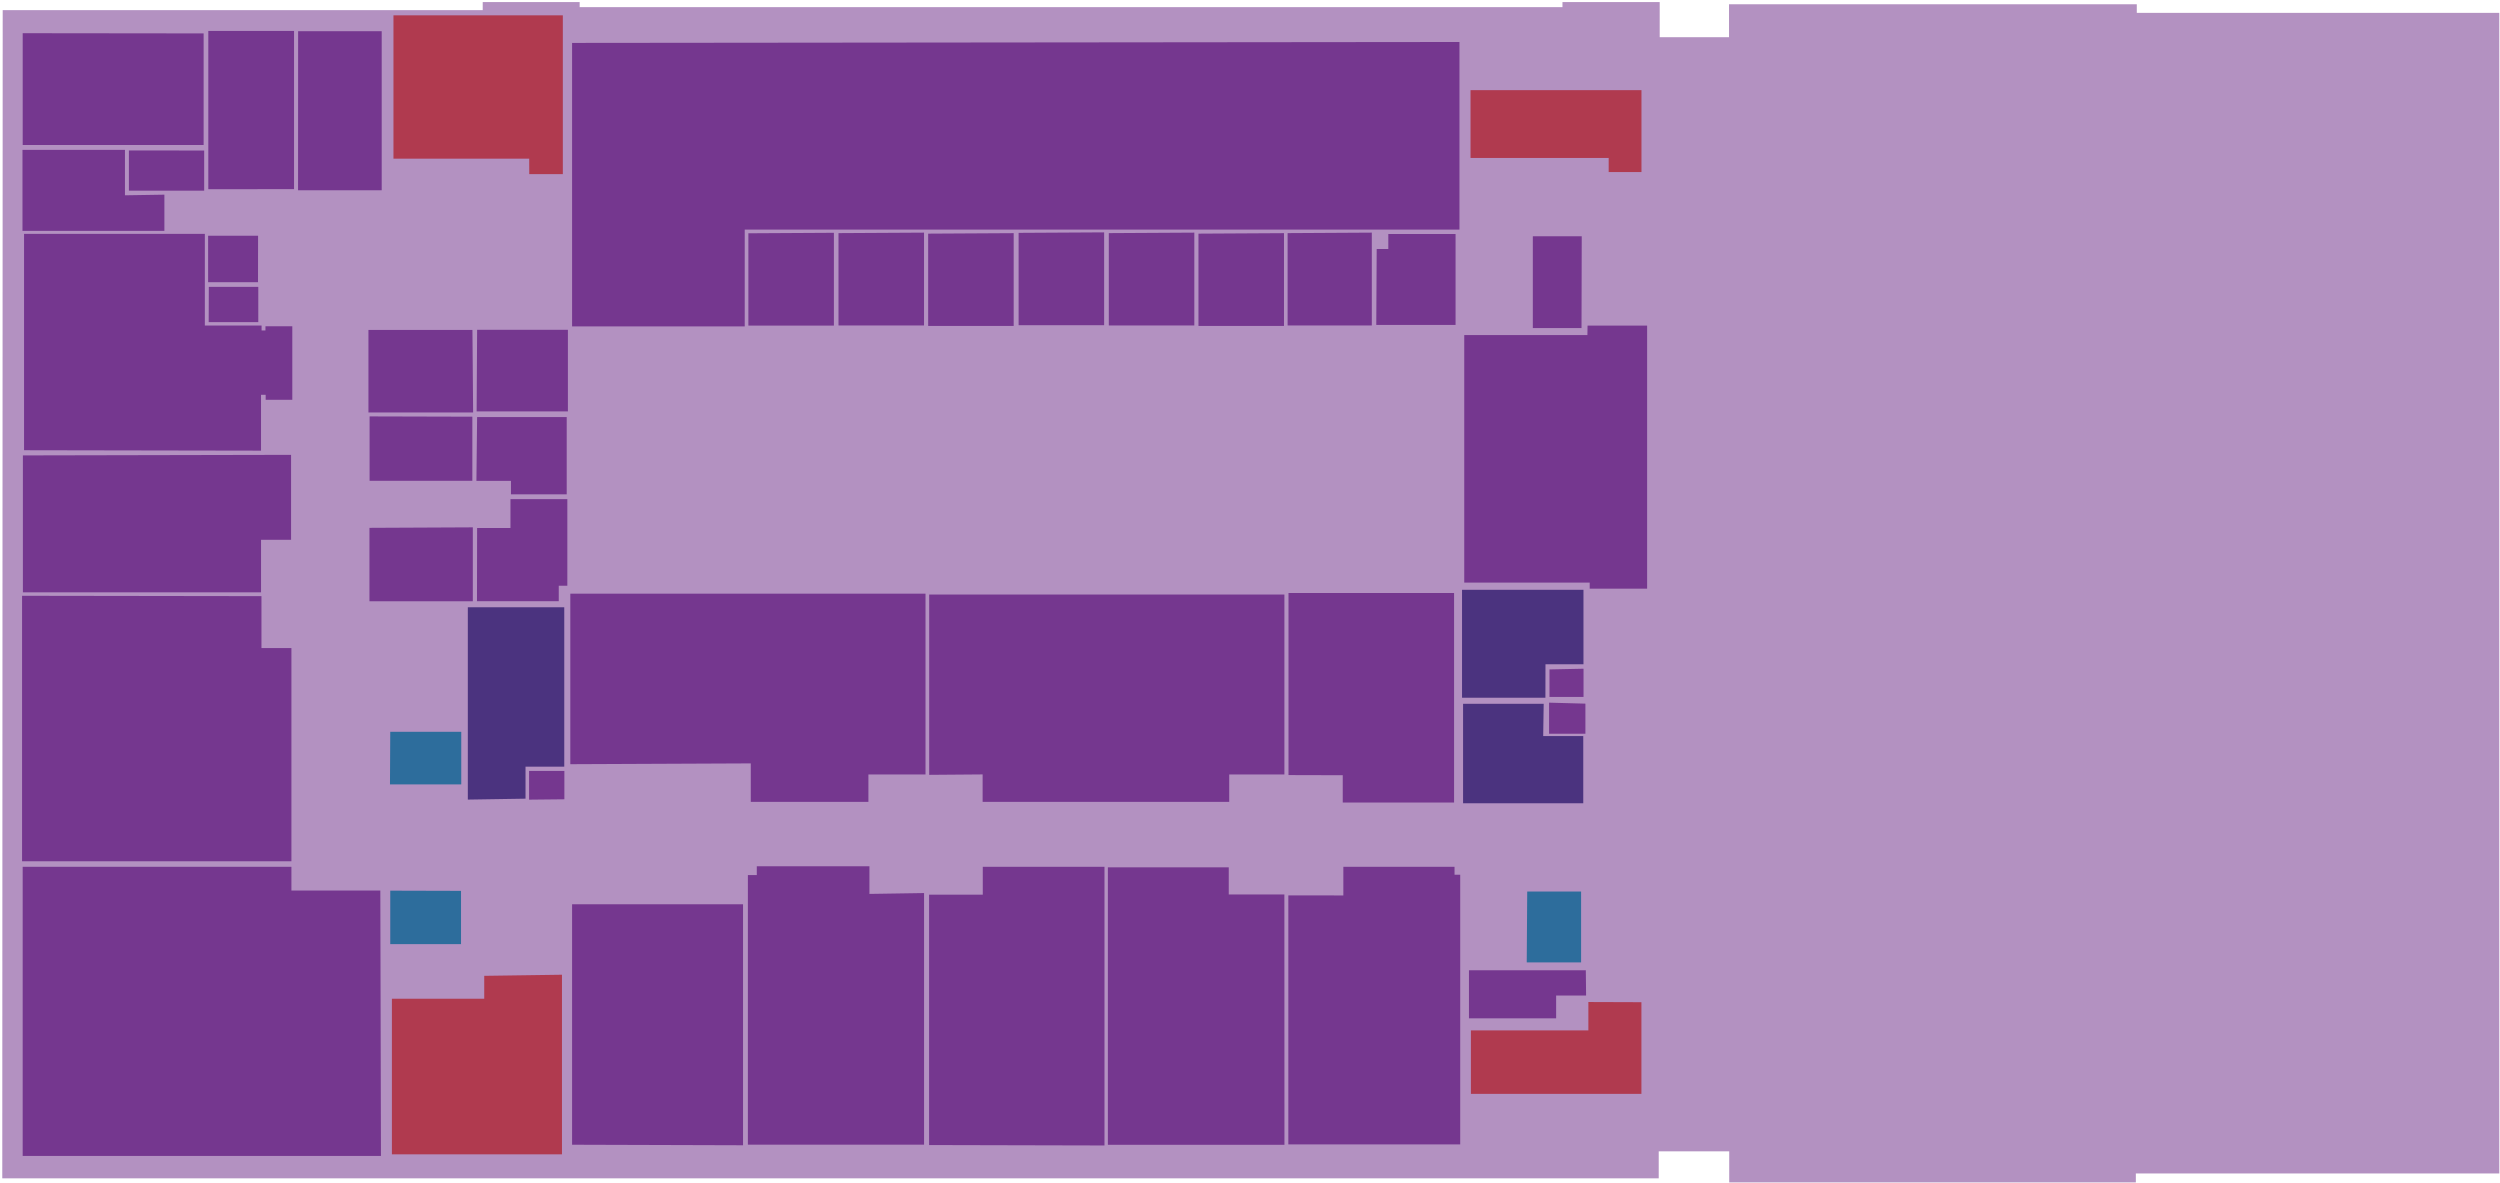 <svg width="1059" height="501" viewBox="0 0 1059 501" fill="none" xmlns="http://www.w3.org/2000/svg">
<g id="IshbelGordonLevel6">
<g id="level 6">
<path id="Vector" opacity="0.55" d="M0.963 499.13H702.638V487.701H732.5V500.878H904.744V497.083H1058.7V5.441H905.145V1.816H732.41V15.761H703.048V0.878H661.859V3.01H245.542V0.878H204.478V4.29H1.141L0.963 499.13Z" fill="#75378F"/>
</g>
<g id="H601">
<path id="Vector_2" d="M224.118 338.736V326.561H239.07V338.579L224.118 338.736Z" fill="#75378F"/>
</g>
<g id="H601/1 BATHROOM">
<path id="Vector_3" d="M222.612 338.317V324.758H239.019V257.247H198.169V338.709L222.612 338.317Z" fill="#4B337F"/>
</g>
<g id="H602">
<path id="Vector_4" d="M241.584 323.713V251.473H392.048V328.076H367.859V339.676H318.028V323.373L241.584 323.713Z" fill="#75378F"/>
</g>
<g id="H603">
<path id="Vector_5" d="M314.749 485.129V383.054H242.337V484.907L314.749 485.129Z" fill="#75378F"/>
</g>
<g id="H604">
<path id="Vector_6" d="M368.292 378.661V366.956H320.579V370.692H316.803V484.894H391.435V378.3L368.292 378.661Z" fill="#75378F"/>
</g>
<g id="H605">
<path id="Vector_7" d="M393.604 328.224V251.83H544.071V328.067H520.699V339.668H416.24V328.041L393.604 328.224Z" fill="#75378F"/>
</g>
<g id="H606">
<path id="Vector_8" d="M393.56 485.041V378.981H416.304V367.186H467.859V485.221L393.56 485.041Z" fill="#75378F"/>
</g>
<g id="H607">
<path id="Vector_9" d="M544.063 378.89H520.499V367.396H469.295V484.951H544.093L544.063 378.89Z" fill="#75378F"/>
</g>
<g id="H608">
<path id="Vector_10" d="M545.74 379.281V484.771H618.545V370.547H616.141V367.186H569.041V379.311L545.74 379.281Z" fill="#75378F"/>
</g>
<g id="H609">
<path id="Vector_11" d="M568.788 328.385V339.939H615.947V251.195H545.81V328.325L568.788 328.385Z" fill="#75378F"/>
</g>
<g id="H610">
<path id="Vector_12" d="M671.752 410.992H622.249V431.37H659.179V421.706H671.869L671.752 410.992Z" fill="#75378F"/>
</g>
<g id="H611">
<path id="Vector_13" d="M671.577 298.063V310.818H656.189V297.643L671.577 298.063Z" fill="#75378F"/>
</g>
<g id="H611/1 MALE BATHROOM">
<path id="Vector_14" d="M653.903 298.124H619.757V340.26H670.668V311.809H653.698L653.903 298.124Z" fill="#4B337F"/>
</g>
<g id="H612">
<path id="Vector_15" d="M670.784 283.268V295.212H656.364V283.568L670.784 283.268Z" fill="#75378F"/>
</g>
<g id="H612/1 FEMALE BATHROOM">
<path id="Vector_16" d="M654.665 281.377H670.756V249.834H619.318V295.572H654.636L654.665 281.377Z" fill="#4B337F"/>
</g>
<g id="H613">
<path id="Vector_17" d="M672.426 141.941H620.256V246.801H673.393V249.352H697.72V137.919H672.485L672.426 141.941Z" fill="#75378F"/>
</g>
<g id="H614">
<path id="Vector_18" d="M242.337 18.178V138.254H315.464V97.258H618.229V17.788L242.337 18.178Z" fill="#75378F"/>
</g>
<g id="H614/1">
<path id="Vector_19" d="M317.01 98.819V137.924H353.237V98.609L317.01 98.819Z" fill="#75378F"/>
</g>
<g id="H614/2">
<path id="Vector_20" d="M355.188 98.75V137.855H391.415V98.54L355.188 98.75Z" fill="#75378F"/>
</g>
<g id="H614/3">
<path id="Vector_21" d="M393.17 98.973V138.078H429.396V98.763L393.17 98.973Z" fill="#75378F"/>
</g>
<g id="H614/4">
<path id="Vector_22" d="M431.485 98.639V137.744H467.712V98.429L431.485 98.639Z" fill="#75378F"/>
</g>
<g id="H614/5">
<path id="Vector_23" d="M469.69 98.75V137.855H505.916V98.54L469.69 98.75Z" fill="#75378F"/>
</g>
<g id="H614/6">
<path id="Vector_24" d="M507.671 98.973V138.078H543.898V98.763L507.671 98.973Z" fill="#75378F"/>
</g>
<g id="H614/7">
<path id="Vector_25" d="M545.43 98.75V137.855H581.099V98.54L545.43 98.75Z" fill="#75378F"/>
</g>
<g id="H614/8">
<path id="Vector_26" d="M583.166 105.481H588.09V99.119H616.578V137.653H582.99L583.166 105.481Z" fill="#75378F"/>
</g>
<g id="H615">
<path id="Vector_27" d="M202.108 139.708H240.562V174.281H201.903L202.108 139.708Z" fill="#75378F"/>
</g>
<g id="H616">
<path id="Vector_28" d="M126.285 13.209H161.69V80.585H126.255L126.285 13.209Z" fill="#75378F"/>
</g>
<g id="H617">
<path id="Vector_29" d="M124.555 80.118V13.102H88.241V80.148L124.555 80.118Z" fill="#75378F"/>
</g>
<g id="H617/1">
<path id="Vector_30" d="M9.613 14.063V61.421H86.257V14.153L9.613 14.063Z" fill="#75378F"/>
</g>
<g id="H618">
<path id="Vector_31" d="M54.602 63.732V80.778H86.491V63.762L54.602 63.732Z" fill="#75378F"/>
</g>
<g id="H619">
<path id="Vector_32" d="M69.638 82.459V97.795H9.525V63.492H52.932V82.729L69.638 82.459Z" fill="#75378F"/>
</g>
<g id="H620">
<path id="Vector_33" d="M109.323 99.862H88.162V119.549H109.294L109.323 99.862Z" fill="#75378F"/>
</g>
<g id="H620/1">
<path id="Vector_34" d="M88.455 121.53H109.412V136.446H88.397L88.455 121.53Z" fill="#75378F"/>
</g>
<g id="H621">
<path id="Vector_35" d="M200.123 139.769H156.071V174.732H200.416L200.123 139.769Z" fill="#75378F"/>
</g>
<g id="H622">
<path id="Vector_36" d="M110.572 190.895V167.246H112.536V169.347H123.82V138.195H112.448V139.995H110.806V137.894H86.773V99.06H10.188V190.715L110.572 190.895Z" fill="#75378F"/>
</g>
<g id="H623">
<path id="Vector_37" d="M156.559 176.391V203.671H200.084V176.511L156.559 176.391Z" fill="#75378F"/>
</g>
<g id="H624">
<path id="Vector_38" d="M202.106 176.661H240.061V209.404H216.438V203.702H201.813L202.106 176.661Z" fill="#75378F"/>
</g>
<g id="H625">
<path id="Vector_39" d="M202.106 223.655H216.233V211.44H240.325V248.115H236.691V254.657H202.047L202.106 223.655Z" fill="#75378F"/>
</g>
<g id="H626">
<path id="Vector_40" d="M200.289 223.385V254.687H156.501V223.595L200.289 223.385Z" fill="#75378F"/>
</g>
<g id="H627">
<path id="Vector_41" d="M123.299 192.672V228.656H110.578V250.924H9.696V192.912L123.299 192.672Z" fill="#75378F"/>
</g>
<g id="H628">
<path id="Vector_42" d="M110.754 252.529V274.527H123.445V364.832H9.344V252.378L110.754 252.529Z" fill="#75378F"/>
</g>
<g id="H629">
<path id="Vector_43" d="M161.107 377.219H123.445V367.166H9.608V489.648H161.371L161.107 377.219Z" fill="#75378F"/>
</g>
<g id="level 6 stairs 1">
<path id="Vector_44" d="M224.194 73.769H238.415V6.502H166.67V67.219H224.17L224.194 73.769Z" fill="#B03A4F"/>
</g>
<g id="level 6 lift 1">
<path id="Vector_45" d="M165.312 309.979H195.388V332.285H165.192L165.312 309.979Z" fill="#2D6D9C"/>
</g>
<g id="level 6 lift 2">
<path id="Vector_46" d="M165.311 377.287V399.94H195.288V377.369L165.311 377.287Z" fill="#2D6D9C"/>
</g>
<g id="level 6 stairs 3">
<path id="Vector_47" d="M205.121 413.363V423.063H166.011V488.976H238.055V412.893L205.121 413.363Z" fill="#B03A4F"/>
</g>
<g id="level 6 stairs 4">
<path id="Vector_48" d="M672.833 424.454V436.465H623.078V463.371H695.305V424.53L672.833 424.454Z" fill="#B03A4F"/>
</g>
<g id="level 6 lift 3">
<path id="Vector_49" d="M646.93 377.661H669.756V407.66H646.725L646.93 377.661Z" fill="#2D6D9C"/>
</g>
<g id="level 6 stairs 2">
<path id="Vector_50" d="M622.917 66.909H681.437V72.886H695.33V38.19H622.917V66.909Z" fill="#B03A4F"/>
</g>
<g id="H614/9">
<path id="Vector_51" d="M670.025 100.084H649.306V138.963H669.931L670.025 100.084Z" fill="#75378F"/>
</g>
</g>
</svg>
